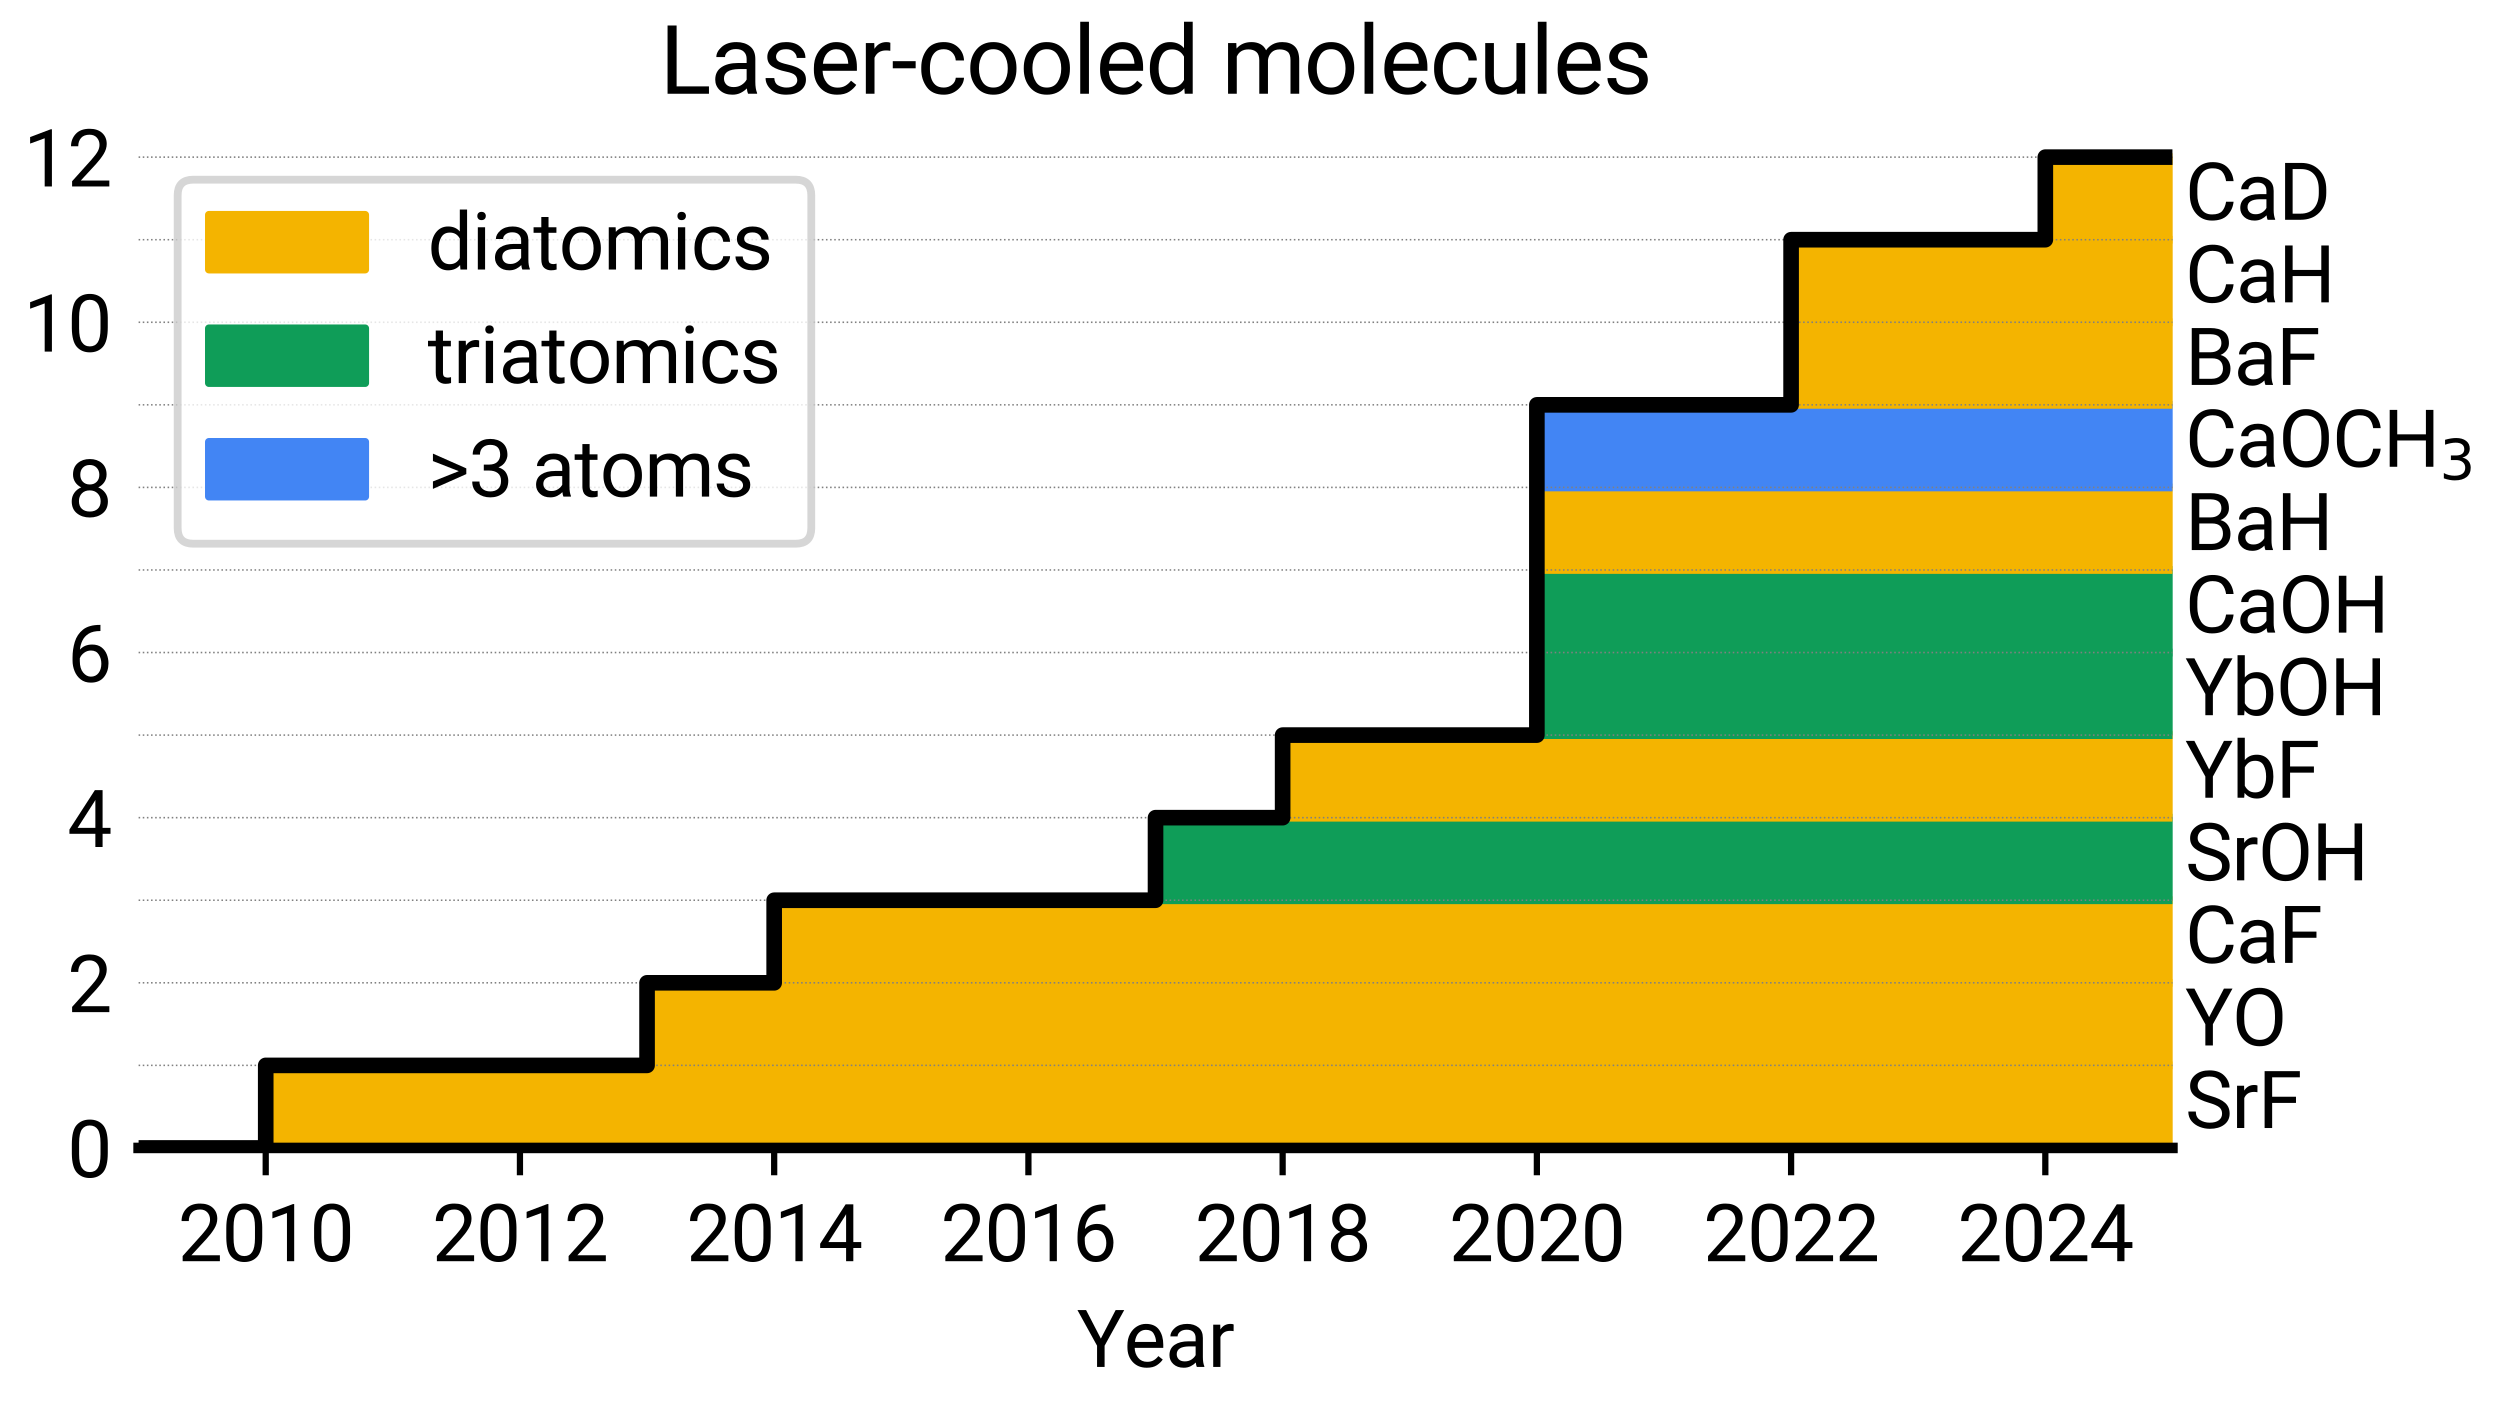 <?xml version="1.0" encoding="utf-8" standalone="no"?>
<!DOCTYPE svg PUBLIC "-//W3C//DTD SVG 1.1//EN"
  "http://www.w3.org/Graphics/SVG/1.1/DTD/svg11.dtd">
<svg xmlns:xlink="http://www.w3.org/1999/xlink" width="320pt" height="180pt" viewBox="0 0 320 180" xmlns="http://www.w3.org/2000/svg" version="1.1">
 <defs>
  <style type="text/css">*{stroke-linejoin: round; stroke-linecap: butt}</style>
 </defs>
 <g id="figure_1">
  <g id="patch_1">
   <path d="M 0 180 
L 320 180 
L 320 0 
L 0 0 
z
" style="fill: #ffffff"/>
  </g>
  <g id="axes_1">
   <g id="patch_2">
    <path d="M 17.741 146.937 
L 278.072 146.937 
L 278.072 18 
L 17.741 18 
z
" style="fill: #ffffff"/>
   </g>
   <g id="FillBetweenPolyCollection_1">
    <defs>
     <path id="m6f80d2ab1b" d="M 34.012 -43.631 
L 34.012 -33.063 
L 278.072 -33.063 
L 278.072 -43.631 
L 278.072 -43.631 
L 34.012 -43.631 
z
" style="stroke: #f4b400"/>
    </defs>
    <g clip-path="url(#p630b738832)">
     <use xlink:href="#m6f80d2ab1b" x="0" y="180" style="fill: #f4b400; stroke: #f4b400"/>
    </g>
   </g>
   <g id="FillBetweenPolyCollection_2">
    <defs>
     <path id="m145bb38777" d="M 82.824 -54.2 
L 82.824 -43.631 
L 278.072 -43.631 
L 278.072 -54.2 
L 278.072 -54.2 
L 82.824 -54.2 
z
" style="stroke: #f4b400"/>
    </defs>
    <g clip-path="url(#p630b738832)">
     <use xlink:href="#m145bb38777" x="0" y="180" style="fill: #f4b400; stroke: #f4b400"/>
    </g>
   </g>
   <g id="FillBetweenPolyCollection_3">
    <defs>
     <path id="m5e1179b613" d="M 99.094 -64.769 
L 99.094 -54.2 
L 278.072 -54.2 
L 278.072 -64.769 
L 278.072 -64.769 
L 99.094 -64.769 
z
" style="stroke: #f4b400"/>
    </defs>
    <g clip-path="url(#p630b738832)">
     <use xlink:href="#m5e1179b613" x="0" y="180" style="fill: #f4b400; stroke: #f4b400"/>
    </g>
   </g>
   <g id="FillBetweenPolyCollection_4">
    <defs>
     <path id="m77d2843460" d="M 147.907 -75.337 
L 147.907 -64.769 
L 278.072 -64.769 
L 278.072 -75.337 
L 278.072 -75.337 
L 147.907 -75.337 
z
" style="stroke: #0f9d58"/>
    </defs>
    <g clip-path="url(#p630b738832)">
     <use xlink:href="#m77d2843460" x="0" y="180" style="fill: #0f9d58; stroke: #0f9d58"/>
    </g>
   </g>
   <g id="FillBetweenPolyCollection_5">
    <defs>
     <path id="m1956e08c6f" d="M 164.177 -85.906 
L 164.177 -75.337 
L 278.072 -75.337 
L 278.072 -85.906 
L 278.072 -85.906 
L 164.177 -85.906 
z
" style="stroke: #f4b400"/>
    </defs>
    <g clip-path="url(#p630b738832)">
     <use xlink:href="#m1956e08c6f" x="0" y="180" style="fill: #f4b400; stroke: #f4b400"/>
    </g>
   </g>
   <g id="FillBetweenPolyCollection_6">
    <defs>
     <path id="m50080fb67a" d="M 196.719 -96.474 
L 196.719 -85.906 
L 278.072 -85.906 
L 278.072 -96.474 
L 278.072 -96.474 
L 196.719 -96.474 
z
" style="stroke: #0f9d58"/>
    </defs>
    <g clip-path="url(#p630b738832)">
     <use xlink:href="#m50080fb67a" x="0" y="180" style="fill: #0f9d58; stroke: #0f9d58"/>
    </g>
   </g>
   <g id="FillBetweenPolyCollection_7">
    <defs>
     <path id="m0790ef0aa2" d="M 196.719 -107.043 
L 196.719 -96.474 
L 278.072 -96.474 
L 278.072 -107.043 
L 278.072 -107.043 
L 196.719 -107.043 
z
" style="stroke: #0f9d58"/>
    </defs>
    <g clip-path="url(#p630b738832)">
     <use xlink:href="#m0790ef0aa2" x="0" y="180" style="fill: #0f9d58; stroke: #0f9d58"/>
    </g>
   </g>
   <g id="FillBetweenPolyCollection_8">
    <defs>
     <path id="m614425000f" d="M 196.719 -117.612 
L 196.719 -107.043 
L 278.072 -107.043 
L 278.072 -117.612 
L 278.072 -117.612 
L 196.719 -117.612 
z
" style="stroke: #f4b400"/>
    </defs>
    <g clip-path="url(#p630b738832)">
     <use xlink:href="#m614425000f" x="0" y="180" style="fill: #f4b400; stroke: #f4b400"/>
    </g>
   </g>
   <g id="FillBetweenPolyCollection_9">
    <defs>
     <path id="medaf6d0d95" d="M 196.719 -128.18 
L 196.719 -117.612 
L 278.072 -117.612 
L 278.072 -128.18 
L 278.072 -128.18 
L 196.719 -128.18 
z
" style="stroke: #4285f4"/>
    </defs>
    <g clip-path="url(#p630b738832)">
     <use xlink:href="#medaf6d0d95" x="0" y="180" style="fill: #4285f4; stroke: #4285f4"/>
    </g>
   </g>
   <g id="FillBetweenPolyCollection_10">
    <defs>
     <path id="ma4977a7950" d="M 229.26 -138.749 
L 229.26 -128.18 
L 278.072 -128.18 
L 278.072 -138.749 
L 278.072 -138.749 
L 229.26 -138.749 
z
" style="stroke: #f4b400"/>
    </defs>
    <g clip-path="url(#p630b738832)">
     <use xlink:href="#ma4977a7950" x="0" y="180" style="fill: #f4b400; stroke: #f4b400"/>
    </g>
   </g>
   <g id="FillBetweenPolyCollection_11">
    <defs>
     <path id="m8f59ddbe8b" d="M 229.26 -149.317 
L 229.26 -138.749 
L 278.072 -138.749 
L 278.072 -149.317 
L 278.072 -149.317 
L 229.26 -149.317 
z
" style="stroke: #f4b400"/>
    </defs>
    <g clip-path="url(#p630b738832)">
     <use xlink:href="#m8f59ddbe8b" x="0" y="180" style="fill: #f4b400; stroke: #f4b400"/>
    </g>
   </g>
   <g id="FillBetweenPolyCollection_12">
    <defs>
     <path id="mc16dfe24c3" d="M 261.801 -159.886 
L 261.801 -149.317 
L 278.072 -149.317 
L 278.072 -159.886 
L 278.072 -159.886 
L 261.801 -159.886 
z
" style="stroke: #f4b400"/>
    </defs>
    <g clip-path="url(#p630b738832)">
     <use xlink:href="#mc16dfe24c3" x="0" y="180" style="fill: #f4b400; stroke: #f4b400"/>
    </g>
   </g>
   <g id="matplotlib.axis_1">
    <g id="xtick_1">
     <g id="line2d_1">
      <defs>
       <path id="m98afe70f01" d="M 0 0 
L 0 3.5 
" style="stroke: #000000; stroke-width: 0.8"/>
      </defs>
      <g>
       <use xlink:href="#m98afe70f01" x="34.012" y="146.937" style="stroke: #000000; stroke-width: 0.8"/>
      </g>
     </g>
     <g id="text_1">
      <!-- 2010 -->
      <g transform="translate(22.771 161.437) scale(0.1 -0.1)">
       <defs>
        <path id="Roboto-Regular-32" d="M 3359 475 
L 3359 0 
L 381 0 
L 381 416 
L 1925 2134 
Q 2306 2566 2439 2819 
Q 2572 3072 2572 3328 
Q 2572 3663 2364 3900 
Q 2156 4138 1778 4138 
Q 1322 4138 1097 3878 
Q 872 3619 872 3213 
L 294 3213 
Q 294 3788 672 4200 
Q 1050 4613 1778 4613 
Q 2422 4613 2786 4278 
Q 3150 3944 3150 3397 
Q 3150 2997 2903 2592 
Q 2656 2188 2297 1797 
L 1078 475 
L 3359 475 
z
" transform="scale(0.016)"/>
        <path id="Roboto-Regular-30" d="M 3234 1944 
Q 3234 825 2848 381 
Q 2463 -63 1800 -63 
Q 1156 -63 764 368 
Q 372 800 359 1872 
L 359 2638 
Q 359 3753 750 4183 
Q 1141 4613 1794 4613 
Q 2447 4613 2834 4195 
Q 3222 3778 3234 2709 
L 3234 1944 
z
M 2653 2734 
Q 2653 3503 2434 3822 
Q 2216 4141 1794 4141 
Q 1388 4141 1167 3831 
Q 947 3522 941 2778 
L 941 1850 
Q 941 1088 1164 750 
Q 1388 413 1800 413 
Q 2222 413 2436 745 
Q 2650 1078 2653 1825 
L 2653 2734 
z
" transform="scale(0.016)"/>
        <path id="Roboto-Regular-31" d="M 2278 4575 
L 2278 0 
L 1700 0 
L 1700 3853 
L 534 3428 
L 534 3950 
L 2188 4575 
L 2278 4575 
z
" transform="scale(0.016)"/>
       </defs>
       <use xlink:href="#Roboto-Regular-32"/>
       <use xlink:href="#Roboto-Regular-30" transform="translate(56.201 0)"/>
       <use xlink:href="#Roboto-Regular-31" transform="translate(112.402 0)"/>
       <use xlink:href="#Roboto-Regular-30" transform="translate(168.604 0)"/>
      </g>
     </g>
    </g>
    <g id="xtick_2">
     <g id="line2d_2">
      <g>
       <use xlink:href="#m98afe70f01" x="66.553" y="146.937" style="stroke: #000000; stroke-width: 0.8"/>
      </g>
     </g>
     <g id="text_2">
      <!-- 2012 -->
      <g transform="translate(55.312 161.437) scale(0.1 -0.1)">
       <use xlink:href="#Roboto-Regular-32"/>
       <use xlink:href="#Roboto-Regular-30" transform="translate(56.201 0)"/>
       <use xlink:href="#Roboto-Regular-31" transform="translate(112.402 0)"/>
       <use xlink:href="#Roboto-Regular-32" transform="translate(168.604 0)"/>
      </g>
     </g>
    </g>
    <g id="xtick_3">
     <g id="line2d_3">
      <g>
       <use xlink:href="#m98afe70f01" x="99.094" y="146.937" style="stroke: #000000; stroke-width: 0.8"/>
      </g>
     </g>
     <g id="text_3">
      <!-- 2014 -->
      <g transform="translate(87.854 161.437) scale(0.1 -0.1)">
       <defs>
        <path id="Roboto-Regular-34" d="M 166 1397 
L 2203 4550 
L 2819 4550 
L 2819 1531 
L 3453 1531 
L 3453 1056 
L 2819 1056 
L 2819 0 
L 2241 0 
L 2241 1056 
L 166 1056 
L 166 1397 
z
M 822 1531 
L 2241 1531 
L 2241 3766 
L 2169 3638 
L 822 1531 
z
" transform="scale(0.016)"/>
       </defs>
       <use xlink:href="#Roboto-Regular-32"/>
       <use xlink:href="#Roboto-Regular-30" transform="translate(56.201 0)"/>
       <use xlink:href="#Roboto-Regular-31" transform="translate(112.402 0)"/>
       <use xlink:href="#Roboto-Regular-34" transform="translate(168.604 0)"/>
      </g>
     </g>
    </g>
    <g id="xtick_4">
     <g id="line2d_4">
      <g>
       <use xlink:href="#m98afe70f01" x="131.636" y="146.937" style="stroke: #000000; stroke-width: 0.8"/>
      </g>
     </g>
     <g id="text_4">
      <!-- 2016 -->
      <g transform="translate(120.395 161.437) scale(0.1 -0.1)">
       <defs>
        <path id="Roboto-Regular-36" d="M 3291 1484 
Q 3291 838 2930 387 
Q 2569 -63 1878 -63 
Q 1388 -63 1063 198 
Q 738 459 577 861 
Q 416 1263 416 1684 
L 416 1956 
Q 416 2597 595 3194 
Q 775 3791 1247 4173 
Q 1719 4556 2597 4556 
L 2647 4556 
L 2647 4066 
Q 2041 4066 1705 3853 
Q 1369 3641 1205 3302 
Q 1041 2963 1006 2575 
Q 1369 2984 1984 2984 
Q 2438 2984 2727 2765 
Q 3016 2547 3153 2201 
Q 3291 1856 3291 1484 
z
M 997 1666 
Q 997 1059 1267 737 
Q 1538 416 1878 416 
Q 2278 416 2498 708 
Q 2719 1000 2719 1456 
Q 2719 1863 2516 2184 
Q 2313 2506 1891 2506 
Q 1588 2506 1341 2325 
Q 1094 2144 997 1884 
L 997 1666 
z
" transform="scale(0.016)"/>
       </defs>
       <use xlink:href="#Roboto-Regular-32"/>
       <use xlink:href="#Roboto-Regular-30" transform="translate(56.201 0)"/>
       <use xlink:href="#Roboto-Regular-31" transform="translate(112.402 0)"/>
       <use xlink:href="#Roboto-Regular-36" transform="translate(168.604 0)"/>
      </g>
     </g>
    </g>
    <g id="xtick_5">
     <g id="line2d_5">
      <g>
       <use xlink:href="#m98afe70f01" x="164.177" y="146.937" style="stroke: #000000; stroke-width: 0.8"/>
      </g>
     </g>
     <g id="text_5">
      <!-- 2018 -->
      <g transform="translate(152.937 161.437) scale(0.1 -0.1)">
       <defs>
        <path id="Roboto-Regular-38" d="M 3244 1231 
Q 3244 606 2826 271 
Q 2409 -63 1796 -63 
Q 1184 -63 767 271 
Q 350 606 350 1231 
Q 350 1613 554 1905 
Q 759 2197 1109 2347 
Q 806 2494 629 2762 
Q 453 3031 453 3366 
Q 453 3963 833 4288 
Q 1213 4613 1794 4613 
Q 2378 4613 2758 4288 
Q 3138 3963 3138 3366 
Q 3138 3028 2956 2761 
Q 2775 2494 2472 2347 
Q 2825 2197 3034 1903 
Q 3244 1609 3244 1231 
z
M 2559 3356 
Q 2559 3697 2346 3917 
Q 2134 4138 1793 4138 
Q 1453 4138 1243 3927 
Q 1034 3716 1034 3356 
Q 1034 3003 1243 2790 
Q 1453 2578 1797 2578 
Q 2138 2578 2348 2790 
Q 2559 3003 2559 3356 
z
M 2663 1244 
Q 2663 1625 2420 1865 
Q 2178 2106 1791 2106 
Q 1394 2106 1161 1865 
Q 928 1625 928 1244 
Q 928 850 1161 631 
Q 1394 413 1797 413 
Q 2200 413 2431 631 
Q 2663 850 2663 1244 
z
" transform="scale(0.016)"/>
       </defs>
       <use xlink:href="#Roboto-Regular-32"/>
       <use xlink:href="#Roboto-Regular-30" transform="translate(56.201 0)"/>
       <use xlink:href="#Roboto-Regular-31" transform="translate(112.402 0)"/>
       <use xlink:href="#Roboto-Regular-38" transform="translate(168.604 0)"/>
      </g>
     </g>
    </g>
    <g id="xtick_6">
     <g id="line2d_6">
      <g>
       <use xlink:href="#m98afe70f01" x="196.719" y="146.937" style="stroke: #000000; stroke-width: 0.8"/>
      </g>
     </g>
     <g id="text_6">
      <!-- 2020 -->
      <g transform="translate(185.478 161.437) scale(0.1 -0.1)">
       <use xlink:href="#Roboto-Regular-32"/>
       <use xlink:href="#Roboto-Regular-30" transform="translate(56.201 0)"/>
       <use xlink:href="#Roboto-Regular-32" transform="translate(112.402 0)"/>
       <use xlink:href="#Roboto-Regular-30" transform="translate(168.604 0)"/>
      </g>
     </g>
    </g>
    <g id="xtick_7">
     <g id="line2d_7">
      <g>
       <use xlink:href="#m98afe70f01" x="229.26" y="146.937" style="stroke: #000000; stroke-width: 0.8"/>
      </g>
     </g>
     <g id="text_7">
      <!-- 2022 -->
      <g transform="translate(218.019 161.437) scale(0.1 -0.1)">
       <use xlink:href="#Roboto-Regular-32"/>
       <use xlink:href="#Roboto-Regular-30" transform="translate(56.201 0)"/>
       <use xlink:href="#Roboto-Regular-32" transform="translate(112.402 0)"/>
       <use xlink:href="#Roboto-Regular-32" transform="translate(168.604 0)"/>
      </g>
     </g>
    </g>
    <g id="xtick_8">
     <g id="line2d_8">
      <g>
       <use xlink:href="#m98afe70f01" x="261.801" y="146.937" style="stroke: #000000; stroke-width: 0.8"/>
      </g>
     </g>
     <g id="text_8">
      <!-- 2024 -->
      <g transform="translate(250.561 161.437) scale(0.1 -0.1)">
       <use xlink:href="#Roboto-Regular-32"/>
       <use xlink:href="#Roboto-Regular-30" transform="translate(56.201 0)"/>
       <use xlink:href="#Roboto-Regular-32" transform="translate(112.402 0)"/>
       <use xlink:href="#Roboto-Regular-34" transform="translate(168.604 0)"/>
      </g>
     </g>
    </g>
    <g id="text_9">
     <!-- Year -->
     <g transform="translate(137.838 174.969) scale(0.1 -0.1)">
      <defs>
       <path id="Roboto-Regular-59" d="M 738 4550 
L 1919 2266 
L 3103 4550 
L 3788 4550 
L 2219 1700 
L 2219 0 
L 1616 0 
L 1616 1700 
L 47 4550 
L 738 4550 
z
" transform="scale(0.016)"/>
       <path id="Roboto-Regular-65" d="M 3116 591 
Q 2950 341 2647 139 
Q 2344 -63 1844 -63 
Q 1138 -63 714 396 
Q 291 856 291 1572 
L 291 1703 
Q 291 2256 502 2645 
Q 713 3034 1050 3239 
Q 1388 3444 1769 3444 
Q 2494 3444 2826 2970 
Q 3159 2497 3159 1788 
L 3159 1528 
L 872 1528 
Q 884 1063 1148 736 
Q 1413 409 1875 409 
Q 2181 409 2393 534 
Q 2606 659 2766 869 
L 3116 591 
z
M 1769 2969 
Q 1425 2969 1187 2719 
Q 950 2469 891 2000 
L 2581 2000 
L 2581 2044 
Q 2559 2381 2386 2675 
Q 2213 2969 1769 2969 
z
" transform="scale(0.016)"/>
       <path id="Roboto-Regular-61" d="M 2528 0 
Q 2472 122 2447 356 
Q 2284 184 2040 60 
Q 1797 -63 1484 -63 
Q 966 -63 653 228 
Q 341 519 341 941 
Q 341 1484 753 1767 
Q 1166 2050 1863 2050 
L 2434 2050 
L 2434 2319 
Q 2434 2619 2254 2798 
Q 2075 2978 1722 2978 
Q 1394 2978 1192 2817 
Q 991 2656 991 2444 
L 413 2444 
Q 413 2806 778 3125 
Q 1144 3444 1756 3444 
Q 2306 3444 2659 3162 
Q 3013 2881 3013 2313 
L 3013 794 
Q 3013 325 3131 50 
L 3131 0 
L 2528 0 
z
M 1569 444 
Q 1881 444 2111 600 
Q 2341 756 2434 947 
L 2434 1644 
L 1897 1644 
Q 922 1625 922 1019 
Q 922 778 1084 611 
Q 1247 444 1569 444 
z
" transform="scale(0.016)"/>
       <path id="Roboto-Regular-72" d="M 1791 2888 
Q 1225 2888 1019 2400 
L 1019 0 
L 441 0 
L 441 3381 
L 1003 3381 
L 1016 2994 
Q 1294 3444 1819 3444 
Q 1981 3444 2075 3400 
L 2072 2863 
Q 1944 2888 1791 2888 
z
" transform="scale(0.016)"/>
      </defs>
      <use xlink:href="#Roboto-Regular-59"/>
      <use xlink:href="#Roboto-Regular-65" transform="translate(60.059 0)"/>
      <use xlink:href="#Roboto-Regular-61" transform="translate(113.086 0)"/>
      <use xlink:href="#Roboto-Regular-72" transform="translate(167.48 0)"/>
     </g>
    </g>
   </g>
   <g id="matplotlib.axis_2">
    <g id="ytick_1">
     <g id="line2d_9">
      <path d="M 17.741 146.937 
L 278.072 146.937 
" clip-path="url(#p630b738832)" style="fill: none; stroke-dasharray: 0.2,0.33; stroke-dashoffset: 0; stroke: #808080; stroke-width: 0.2"/>
     </g>
     <g id="text_10">
      <!-- 0 -->
      <g transform="translate(8.621 150.687) scale(0.1 -0.1)">
       <use xlink:href="#Roboto-Regular-30"/>
      </g>
     </g>
    </g>
    <g id="ytick_2">
     <g id="line2d_10">
      <path d="M 17.741 125.8 
L 278.072 125.8 
" clip-path="url(#p630b738832)" style="fill: none; stroke-dasharray: 0.2,0.33; stroke-dashoffset: 0; stroke: #808080; stroke-width: 0.2"/>
     </g>
     <g id="text_11">
      <!-- 2 -->
      <g transform="translate(8.621 129.55) scale(0.1 -0.1)">
       <use xlink:href="#Roboto-Regular-32"/>
      </g>
     </g>
    </g>
    <g id="ytick_3">
     <g id="line2d_11">
      <path d="M 17.741 104.663 
L 278.072 104.663 
" clip-path="url(#p630b738832)" style="fill: none; stroke-dasharray: 0.2,0.33; stroke-dashoffset: 0; stroke: #808080; stroke-width: 0.2"/>
     </g>
     <g id="text_12">
      <!-- 4 -->
      <g transform="translate(8.621 108.413) scale(0.1 -0.1)">
       <use xlink:href="#Roboto-Regular-34"/>
      </g>
     </g>
    </g>
    <g id="ytick_4">
     <g id="line2d_12">
      <path d="M 17.741 83.526 
L 278.072 83.526 
" clip-path="url(#p630b738832)" style="fill: none; stroke-dasharray: 0.2,0.33; stroke-dashoffset: 0; stroke: #808080; stroke-width: 0.2"/>
     </g>
     <g id="text_13">
      <!-- 6 -->
      <g transform="translate(8.621 87.276) scale(0.1 -0.1)">
       <use xlink:href="#Roboto-Regular-36"/>
      </g>
     </g>
    </g>
    <g id="ytick_5">
     <g id="line2d_13">
      <path d="M 17.741 62.388 
L 278.072 62.388 
" clip-path="url(#p630b738832)" style="fill: none; stroke-dasharray: 0.2,0.33; stroke-dashoffset: 0; stroke: #808080; stroke-width: 0.2"/>
     </g>
     <g id="text_14">
      <!-- 8 -->
      <g transform="translate(8.621 66.138) scale(0.1 -0.1)">
       <use xlink:href="#Roboto-Regular-38"/>
      </g>
     </g>
    </g>
    <g id="ytick_6">
     <g id="line2d_14">
      <path d="M 17.741 41.251 
L 278.072 41.251 
" clip-path="url(#p630b738832)" style="fill: none; stroke-dasharray: 0.2,0.33; stroke-dashoffset: 0; stroke: #808080; stroke-width: 0.2"/>
     </g>
     <g id="text_15">
      <!-- 10 -->
      <g transform="translate(3 45.001) scale(0.1 -0.1)">
       <use xlink:href="#Roboto-Regular-31"/>
       <use xlink:href="#Roboto-Regular-30" transform="translate(56.201 0)"/>
      </g>
     </g>
    </g>
    <g id="ytick_7">
     <g id="line2d_15">
      <path d="M 17.741 20.114 
L 278.072 20.114 
" clip-path="url(#p630b738832)" style="fill: none; stroke-dasharray: 0.2,0.33; stroke-dashoffset: 0; stroke: #808080; stroke-width: 0.2"/>
     </g>
     <g id="text_16">
      <!-- 12 -->
      <g transform="translate(3 23.864) scale(0.1 -0.1)">
       <use xlink:href="#Roboto-Regular-31"/>
       <use xlink:href="#Roboto-Regular-32" transform="translate(56.201 0)"/>
      </g>
     </g>
    </g>
    <g id="ytick_8">
     <g id="line2d_16">
      <path d="M 17.741 136.369 
L 278.072 136.369 
" clip-path="url(#p630b738832)" style="fill: none; stroke-dasharray: 0.2,0.33; stroke-dashoffset: 0; stroke: #808080; stroke-width: 0.2"/>
     </g>
    </g>
    <g id="ytick_9">
     <g id="line2d_17">
      <path d="M 17.741 115.231 
L 278.072 115.231 
" clip-path="url(#p630b738832)" style="fill: none; stroke-dasharray: 0.2,0.33; stroke-dashoffset: 0; stroke: #808080; stroke-width: 0.2"/>
     </g>
    </g>
    <g id="ytick_10">
     <g id="line2d_18">
      <path d="M 17.741 94.094 
L 278.072 94.094 
" clip-path="url(#p630b738832)" style="fill: none; stroke-dasharray: 0.2,0.33; stroke-dashoffset: 0; stroke: #808080; stroke-width: 0.2"/>
     </g>
    </g>
    <g id="ytick_11">
     <g id="line2d_19">
      <path d="M 17.741 72.957 
L 278.072 72.957 
" clip-path="url(#p630b738832)" style="fill: none; stroke-dasharray: 0.2,0.33; stroke-dashoffset: 0; stroke: #808080; stroke-width: 0.2"/>
     </g>
    </g>
    <g id="ytick_12">
     <g id="line2d_20">
      <path d="M 17.741 51.82 
L 278.072 51.82 
" clip-path="url(#p630b738832)" style="fill: none; stroke-dasharray: 0.2,0.33; stroke-dashoffset: 0; stroke: #808080; stroke-width: 0.2"/>
     </g>
    </g>
    <g id="ytick_13">
     <g id="line2d_21">
      <path d="M 17.741 30.683 
L 278.072 30.683 
" clip-path="url(#p630b738832)" style="fill: none; stroke-dasharray: 0.2,0.33; stroke-dashoffset: 0; stroke: #808080; stroke-width: 0.2"/>
     </g>
    </g>
   </g>
   <g id="line2d_22">
    <path d="M 17.741 146.937 
L 34.012 146.937 
L 34.012 136.369 
L 50.282 136.369 
L 50.282 136.369 
L 66.553 136.369 
L 66.553 136.369 
L 82.824 136.369 
L 82.824 125.8 
L 99.094 125.8 
L 99.094 115.231 
L 115.365 115.231 
L 115.365 115.231 
L 131.636 115.231 
L 131.636 115.231 
L 147.907 115.231 
L 147.907 104.663 
L 164.177 104.663 
L 164.177 94.094 
L 180.448 94.094 
L 180.448 94.094 
L 196.719 94.094 
L 196.719 51.82 
L 212.989 51.82 
L 212.989 51.82 
L 229.26 51.82 
L 229.26 30.683 
L 245.531 30.683 
L 245.531 30.683 
L 261.801 30.683 
L 261.801 20.114 
L 278.072 20.114 
L 278.072 20.114 
" clip-path="url(#p630b738832)" style="fill: none; stroke: #000000; stroke-width: 2; stroke-linecap: square"/>
   </g>
   <g id="patch_3">
    <path d="M 17.741 146.937 
L 278.072 146.937 
" style="fill: none; stroke: #000000; stroke-width: 1.35; stroke-linejoin: miter; stroke-linecap: square"/>
   </g>
   <g id="text_17">
    <!-- SrF -->
    <g transform="translate(279.699 144.387) scale(0.1 -0.1)">
     <defs>
      <path id="Roboto-Regular-53" d="M 2953 1150 
Q 2953 1463 2742 1650 
Q 2531 1838 1856 2036 
Q 1181 2234 789 2542 
Q 397 2850 397 3375 
Q 397 3906 820 4259 
Q 1244 4613 1944 4613 
Q 2713 4613 3130 4191 
Q 3547 3769 3547 3238 
L 2947 3238 
Q 2947 3619 2700 3869 
Q 2453 4119 1944 4119 
Q 1463 4119 1231 3908 
Q 1000 3697 1000 3381 
Q 1000 3097 1245 2908 
Q 1491 2719 2044 2563 
Q 2834 2341 3196 2014 
Q 3559 1688 3559 1156 
Q 3559 600 3125 268 
Q 2691 -63 1972 -63 
Q 1553 -63 1158 93 
Q 763 250 508 558 
Q 253 866 253 1319 
L 853 1319 
Q 853 853 1193 640 
Q 1534 428 1972 428 
Q 2444 428 2698 623 
Q 2953 819 2953 1150 
z
" transform="scale(0.016)"/>
      <path id="Roboto-Regular-46" d="M 528 0 
L 528 4550 
L 3347 4550 
L 3347 4056 
L 1131 4056 
L 1131 2503 
L 3038 2503 
L 3038 2009 
L 1131 2009 
L 1131 0 
L 528 0 
z
" transform="scale(0.016)"/>
     </defs>
     <use xlink:href="#Roboto-Regular-53"/>
     <use xlink:href="#Roboto-Regular-72" transform="translate(59.375 0)"/>
     <use xlink:href="#Roboto-Regular-46" transform="translate(93.262 0)"/>
    </g>
   </g>
   <g id="text_18">
    <!-- YO -->
    <g transform="translate(279.699 133.819) scale(0.1 -0.1)">
     <defs>
      <path id="Roboto-Regular-4f" d="M 4031 2131 
Q 4031 1106 3534 521 
Q 3038 -63 2206 -63 
Q 1397 -63 884 521 
Q 372 1106 372 2131 
L 372 2419 
Q 372 3441 881 4027 
Q 1391 4613 2200 4613 
Q 3025 4613 3523 4036 
Q 4022 3459 4031 2456 
L 4031 2131 
z
M 3434 2425 
Q 3434 3238 3109 3669 
Q 2784 4100 2200 4100 
Q 1641 4100 1305 3669 
Q 969 3238 969 2425 
L 969 2131 
Q 969 1313 1308 880 
Q 1647 447 2206 447 
Q 2794 447 3114 880 
Q 3434 1313 3434 2131 
L 3434 2425 
z
" transform="scale(0.016)"/>
     </defs>
     <use xlink:href="#Roboto-Regular-59"/>
     <use xlink:href="#Roboto-Regular-4f" transform="translate(60.059 0)"/>
    </g>
   </g>
   <g id="text_19">
    <!-- CaF -->
    <g transform="translate(279.699 123.25) scale(0.1 -0.1)">
     <defs>
      <path id="Roboto-Regular-43" d="M 3275 1447 
L 3875 1447 
Q 3806 800 3387 368 
Q 2969 -63 2150 -63 
Q 1356 -63 870 504 
Q 384 1072 375 2013 
L 375 2500 
Q 375 3456 867 4034 
Q 1359 4613 2203 4613 
Q 2975 4613 3390 4188 
Q 3806 3763 3875 3091 
L 3275 3091 
Q 3206 3566 2968 3842 
Q 2731 4119 2203 4119 
Q 1600 4119 1287 3675 
Q 975 3231 975 2506 
L 975 2047 
Q 975 1375 1259 901 
Q 1544 428 2150 428 
Q 2725 428 2961 697 
Q 3197 966 3275 1447 
z
" transform="scale(0.016)"/>
     </defs>
     <use xlink:href="#Roboto-Regular-43"/>
     <use xlink:href="#Roboto-Regular-61" transform="translate(65.088 0)"/>
     <use xlink:href="#Roboto-Regular-46" transform="translate(119.482 0)"/>
    </g>
   </g>
   <g id="text_20">
    <!-- SrOH -->
    <g transform="translate(279.699 112.682) scale(0.1 -0.1)">
     <defs>
      <path id="Roboto-Regular-48" d="M 3425 0 
L 3425 2103 
L 1131 2103 
L 1131 0 
L 528 0 
L 528 4550 
L 1131 4550 
L 1131 2594 
L 3425 2594 
L 3425 4550 
L 4025 4550 
L 4025 0 
L 3425 0 
z
" transform="scale(0.016)"/>
     </defs>
     <use xlink:href="#Roboto-Regular-53"/>
     <use xlink:href="#Roboto-Regular-72" transform="translate(59.375 0)"/>
     <use xlink:href="#Roboto-Regular-4f" transform="translate(93.262 0)"/>
     <use xlink:href="#Roboto-Regular-48" transform="translate(162.061 0)"/>
    </g>
   </g>
   <g id="text_21">
    <!-- YbF -->
    <g transform="translate(279.699 102.113) scale(0.1 -0.1)">
     <defs>
      <path id="Roboto-Regular-62" d="M 3303 1653 
Q 3303 913 2959 425 
Q 2616 -63 1988 -63 
Q 1347 -63 1000 391 
L 969 0 
L 438 0 
L 438 4800 
L 1019 4800 
L 1019 3016 
Q 1363 3444 1981 3444 
Q 2619 3444 2961 2969 
Q 3303 2494 3303 1719 
L 3303 1653 
z
M 1838 2956 
Q 1522 2956 1325 2804 
Q 1128 2653 1019 2431 
L 1019 959 
Q 1131 734 1331 581 
Q 1531 428 1844 428 
Q 2313 428 2517 789 
Q 2722 1150 2722 1653 
L 2722 1719 
Q 2722 2222 2526 2589 
Q 2331 2956 1838 2956 
z
" transform="scale(0.016)"/>
     </defs>
     <use xlink:href="#Roboto-Regular-59"/>
     <use xlink:href="#Roboto-Regular-62" transform="translate(60.059 0)"/>
     <use xlink:href="#Roboto-Regular-46" transform="translate(116.211 0)"/>
    </g>
   </g>
   <g id="text_22">
    <!-- YbOH -->
    <g transform="translate(279.699 91.544) scale(0.1 -0.1)">
     <use xlink:href="#Roboto-Regular-59"/>
     <use xlink:href="#Roboto-Regular-62" transform="translate(60.059 0)"/>
     <use xlink:href="#Roboto-Regular-4f" transform="translate(116.211 0)"/>
     <use xlink:href="#Roboto-Regular-48" transform="translate(185.01 0)"/>
    </g>
   </g>
   <g id="text_23">
    <!-- CaOH -->
    <g transform="translate(279.699 80.976) scale(0.1 -0.1)">
     <use xlink:href="#Roboto-Regular-43"/>
     <use xlink:href="#Roboto-Regular-61" transform="translate(65.088 0)"/>
     <use xlink:href="#Roboto-Regular-4f" transform="translate(119.482 0)"/>
     <use xlink:href="#Roboto-Regular-48" transform="translate(188.281 0)"/>
    </g>
   </g>
   <g id="text_24">
    <!-- BaH -->
    <g transform="translate(279.699 70.407) scale(0.1 -0.1)">
     <defs>
      <path id="Roboto-Regular-42" d="M 3625 1313 
Q 3625 675 3214 337 
Q 2803 0 2122 0 
L 528 0 
L 528 4550 
L 2019 4550 
Q 2719 4550 3111 4261 
Q 3503 3972 3503 3338 
Q 3503 3022 3323 2776 
Q 3144 2531 2831 2397 
Q 3216 2291 3420 1994 
Q 3625 1697 3625 1313 
z
M 1131 4056 
L 1131 2613 
L 2038 2613 
Q 2425 2613 2662 2806 
Q 2900 3000 2900 3344 
Q 2900 4041 2056 4056 
L 1131 4056 
z
M 3025 1306 
Q 3025 1688 2817 1908 
Q 2609 2128 2150 2128 
L 1131 2128 
L 1131 491 
L 2122 491 
Q 2550 491 2787 711 
Q 3025 931 3025 1306 
z
" transform="scale(0.016)"/>
     </defs>
     <use xlink:href="#Roboto-Regular-42"/>
     <use xlink:href="#Roboto-Regular-61" transform="translate(62.305 0)"/>
     <use xlink:href="#Roboto-Regular-48" transform="translate(116.699 0)"/>
    </g>
   </g>
   <g id="text_25">
    <!-- CaOCH$_3$ -->
    <g transform="translate(279.699 59.838) scale(0.1 -0.1)">
     <defs>
      <path id="DejaVuSans-33" d="M 2597 2516 
Q 3050 2419 3304 2112 
Q 3559 1806 3559 1356 
Q 3559 666 3084 287 
Q 2609 -91 1734 -91 
Q 1441 -91 1130 -33 
Q 819 25 488 141 
L 488 750 
Q 750 597 1062 519 
Q 1375 441 1716 441 
Q 2309 441 2620 675 
Q 2931 909 2931 1356 
Q 2931 1769 2642 2001 
Q 2353 2234 1838 2234 
L 1294 2234 
L 1294 2753 
L 1863 2753 
Q 2328 2753 2575 2939 
Q 2822 3125 2822 3475 
Q 2822 3834 2567 4026 
Q 2313 4219 1838 4219 
Q 1578 4219 1281 4162 
Q 984 4106 628 3988 
L 628 4550 
Q 988 4650 1302 4700 
Q 1616 4750 1894 4750 
Q 2613 4750 3031 4423 
Q 3450 4097 3450 3541 
Q 3450 3153 3228 2886 
Q 3006 2619 2597 2516 
z
" transform="scale(0.016)"/>
     </defs>
     <use xlink:href="#Roboto-Regular-43" transform="translate(0 0.922)"/>
     <use xlink:href="#Roboto-Regular-61" transform="translate(65.088 0.922)"/>
     <use xlink:href="#Roboto-Regular-4f" transform="translate(119.482 0.922)"/>
     <use xlink:href="#Roboto-Regular-43" transform="translate(188.281 0.922)"/>
     <use xlink:href="#Roboto-Regular-48" transform="translate(253.369 0.922)"/>
     <use xlink:href="#DejaVuSans-33" transform="translate(325.664 -15.484) scale(0.7)"/>
    </g>
   </g>
   <g id="text_26">
    <!-- BaF -->
    <g transform="translate(279.699 49.27) scale(0.1 -0.1)">
     <use xlink:href="#Roboto-Regular-42"/>
     <use xlink:href="#Roboto-Regular-61" transform="translate(62.305 0)"/>
     <use xlink:href="#Roboto-Regular-46" transform="translate(116.699 0)"/>
    </g>
   </g>
   <g id="text_27">
    <!-- CaH -->
    <g transform="translate(279.699 38.701) scale(0.1 -0.1)">
     <use xlink:href="#Roboto-Regular-43"/>
     <use xlink:href="#Roboto-Regular-61" transform="translate(65.088 0)"/>
     <use xlink:href="#Roboto-Regular-48" transform="translate(119.482 0)"/>
    </g>
   </g>
   <g id="text_28">
    <!-- CaD -->
    <g transform="translate(279.699 28.133) scale(0.1 -0.1)">
     <defs>
      <path id="Roboto-Regular-44" d="M 528 0 
L 528 4550 
L 1816 4550 
Q 2713 4550 3267 3973 
Q 3822 3397 3822 2409 
L 3822 2138 
Q 3822 1150 3264 575 
Q 2706 0 1759 0 
L 528 0 
z
M 1131 4056 
L 1131 491 
L 1759 491 
Q 2488 491 2856 941 
Q 3225 1391 3225 2138 
L 3225 2416 
Q 3225 3200 2856 3628 
Q 2488 4056 1816 4056 
L 1131 4056 
z
" transform="scale(0.016)"/>
     </defs>
     <use xlink:href="#Roboto-Regular-43"/>
     <use xlink:href="#Roboto-Regular-61" transform="translate(65.088 0)"/>
     <use xlink:href="#Roboto-Regular-44" transform="translate(119.482 0)"/>
    </g>
   </g>
   <g id="text_29">
    <!-- Laser-cooled molecules -->
    <g transform="translate(84.434 12) scale(0.12 -0.12)">
     <defs>
      <path id="Roboto-Regular-4c" d="M 3288 491 
L 3288 0 
L 528 0 
L 528 4550 
L 1131 4550 
L 1131 491 
L 3288 491 
z
" transform="scale(0.016)"/>
      <path id="Roboto-Regular-73" d="M 2409 897 
Q 2409 1081 2273 1229 
Q 2138 1378 1647 1478 
Q 1081 1594 747 1814 
Q 413 2034 413 2456 
Q 413 2856 755 3150 
Q 1097 3444 1666 3444 
Q 2272 3444 2612 3134 
Q 2953 2825 2953 2388 
L 2375 2388 
Q 2375 2597 2190 2783 
Q 2006 2969 1666 2969 
Q 1306 2969 1150 2812 
Q 994 2656 994 2472 
Q 994 2288 1139 2173 
Q 1284 2059 1756 1953 
Q 2378 1813 2683 1584 
Q 2988 1356 2988 941 
Q 2988 494 2630 215 
Q 2272 -63 1681 -63 
Q 1009 -63 653 281 
Q 297 625 297 1044 
L 878 1044 
Q 897 684 1155 548 
Q 1413 413 1681 413 
Q 2034 413 2221 550 
Q 2409 688 2409 897 
z
" transform="scale(0.016)"/>
      <path id="Roboto-Regular-2d" d="M 1644 2172 
L 1644 1697 
L 119 1697 
L 119 2172 
L 1644 2172 
z
" transform="scale(0.016)"/>
      <path id="Roboto-Regular-63" d="M 1794 413 
Q 2103 413 2336 597 
Q 2569 781 2591 1069 
L 3141 1069 
Q 3119 616 2725 276 
Q 2331 -63 1794 -63 
Q 1031 -63 661 440 
Q 291 944 291 1625 
L 291 1756 
Q 291 2438 661 2941 
Q 1031 3444 1794 3444 
Q 2388 3444 2753 3092 
Q 3119 2741 3141 2219 
L 2591 2219 
Q 2569 2531 2355 2750 
Q 2141 2969 1794 2969 
Q 1438 2969 1236 2787 
Q 1034 2606 951 2328 
Q 869 2050 869 1756 
L 869 1625 
Q 869 1328 950 1050 
Q 1031 772 1232 592 
Q 1434 413 1794 413 
z
" transform="scale(0.016)"/>
      <path id="Roboto-Regular-6f" d="M 288 1725 
Q 288 2459 700 2951 
Q 1113 3444 1822 3444 
Q 2531 3444 2943 2961 
Q 3356 2478 3366 1756 
L 3366 1653 
Q 3366 919 2952 428 
Q 2538 -63 1828 -63 
Q 1116 -63 702 428 
Q 288 919 288 1653 
L 288 1725 
z
M 866 1653 
Q 866 1150 1105 781 
Q 1344 413 1828 413 
Q 2300 413 2540 777 
Q 2781 1141 2784 1644 
L 2784 1725 
Q 2784 2222 2543 2595 
Q 2303 2969 1822 2969 
Q 1344 2969 1105 2595 
Q 866 2222 866 1725 
L 866 1653 
z
" transform="scale(0.016)"/>
      <path id="Roboto-Regular-6c" d="M 1069 4800 
L 1069 0 
L 488 0 
L 488 4800 
L 1069 4800 
z
" transform="scale(0.016)"/>
      <path id="Roboto-Regular-64" d="M 2622 0 
L 2594 363 
Q 2247 -63 1628 -63 
Q 1034 -63 668 418 
Q 303 900 297 1628 
L 297 1719 
Q 297 2494 664 2969 
Q 1031 3444 1634 3444 
Q 2231 3444 2572 3044 
L 2572 4800 
L 3153 4800 
L 3153 0 
L 2622 0 
z
M 878 1653 
Q 878 1150 1090 789 
Q 1303 428 1772 428 
Q 2309 428 2572 919 
L 2572 2475 
Q 2313 2956 1778 2956 
Q 1306 2956 1092 2589 
Q 878 2222 878 1719 
L 878 1653 
z
" transform="scale(0.016)"/>
      <path id="Roboto-Regular-20" transform="scale(0.016)"/>
      <path id="Roboto-Regular-6d" d="M 1794 2956 
Q 1225 2956 1016 2478 
L 1016 0 
L 434 0 
L 434 3381 
L 984 3381 
L 1000 3013 
Q 1366 3444 2000 3444 
Q 2325 3444 2579 3314 
Q 2834 3184 2969 2900 
Q 3138 3144 3408 3294 
Q 3678 3444 4044 3444 
Q 4588 3444 4883 3153 
Q 5178 2863 5178 2222 
L 5178 0 
L 4597 0 
L 4597 2228 
Q 4597 2653 4401 2804 
Q 4206 2956 3875 2956 
Q 3525 2956 3325 2748 
Q 3125 2541 3094 2244 
L 3094 0 
L 2516 0 
L 2516 2225 
Q 2516 2622 2319 2789 
Q 2122 2956 1794 2956 
z
" transform="scale(0.016)"/>
      <path id="Roboto-Regular-75" d="M 2538 0 
L 2525 334 
Q 2194 -63 1538 -63 
Q 1041 -63 734 231 
Q 428 525 428 1200 
L 428 3381 
L 1006 3381 
L 1006 1194 
Q 1006 738 1198 583 
Q 1391 428 1628 428 
Q 2281 428 2509 919 
L 2509 3381 
L 3091 3381 
L 3091 0 
L 2538 0 
z
" transform="scale(0.016)"/>
     </defs>
     <use xlink:href="#Roboto-Regular-4c"/>
     <use xlink:href="#Roboto-Regular-61" transform="translate(53.857 0)"/>
     <use xlink:href="#Roboto-Regular-73" transform="translate(108.252 0)"/>
     <use xlink:href="#Roboto-Regular-65" transform="translate(159.863 0)"/>
     <use xlink:href="#Roboto-Regular-72" transform="translate(212.891 0)"/>
     <use xlink:href="#Roboto-Regular-2d" transform="translate(246.777 0)"/>
     <use xlink:href="#Roboto-Regular-63" transform="translate(274.414 0)"/>
     <use xlink:href="#Roboto-Regular-6f" transform="translate(326.758 0)"/>
     <use xlink:href="#Roboto-Regular-6f" transform="translate(383.789 0)"/>
     <use xlink:href="#Roboto-Regular-6c" transform="translate(440.82 0)"/>
     <use xlink:href="#Roboto-Regular-65" transform="translate(465.137 0)"/>
     <use xlink:href="#Roboto-Regular-64" transform="translate(518.164 0)"/>
     <use xlink:href="#Roboto-Regular-20" transform="translate(574.561 0)"/>
     <use xlink:href="#Roboto-Regular-6d" transform="translate(599.365 0)"/>
     <use xlink:href="#Roboto-Regular-6f" transform="translate(687.061 0)"/>
     <use xlink:href="#Roboto-Regular-6c" transform="translate(744.092 0)"/>
     <use xlink:href="#Roboto-Regular-65" transform="translate(768.408 0)"/>
     <use xlink:href="#Roboto-Regular-63" transform="translate(821.436 0)"/>
     <use xlink:href="#Roboto-Regular-75" transform="translate(873.779 0)"/>
     <use xlink:href="#Roboto-Regular-6c" transform="translate(928.906 0)"/>
     <use xlink:href="#Roboto-Regular-65" transform="translate(953.223 0)"/>
     <use xlink:href="#Roboto-Regular-73" transform="translate(1006.25 0)"/>
    </g>
   </g>
   <g id="legend_1">
    <g id="patch_4">
     <path d="M 24.741 69.594 
L 101.844 69.594 
Q 103.844 69.594 103.844 67.594 
L 103.844 25 
Q 103.844 23 101.844 23 
L 24.741 23 
Q 22.741 23 22.741 25 
L 22.741 67.594 
Q 22.741 69.594 24.741 69.594 
z
" style="fill: #ffffff; opacity: 0.8; stroke: #cccccc; stroke-linejoin: miter"/>
    </g>
    <g id="patch_5">
     <path d="M 26.741 34.5 
L 46.741 34.5 
L 46.741 27.5 
L 26.741 27.5 
z
" style="fill: #f4b400; stroke: #f4b400; stroke-linejoin: miter"/>
    </g>
    <g id="text_30">
     <!-- diatomics -->
     <g transform="translate(54.741 34.5) scale(0.1 -0.1)">
      <defs>
       <path id="Roboto-Regular-69" d="M 444 4278 
Q 444 4419 530 4516 
Q 616 4613 784 4613 
Q 950 4613 1039 4516 
Q 1128 4419 1128 4278 
Q 1128 4144 1039 4048 
Q 950 3953 784 3953 
Q 616 3953 530 4048 
Q 444 4144 444 4278 
z
M 1069 3381 
L 1069 0 
L 488 0 
L 488 3381 
L 1069 3381 
z
" transform="scale(0.016)"/>
       <path id="Roboto-Regular-74" d="M 1872 0 
Q 1675 -63 1425 -63 
Q 1103 -63 875 134 
Q 647 331 647 841 
L 647 2938 
L 28 2938 
L 28 3381 
L 647 3381 
L 647 4203 
L 1225 4203 
L 1225 3381 
L 1856 3381 
L 1856 2938 
L 1225 2938 
L 1225 838 
Q 1225 578 1337 506 
Q 1450 434 1597 434 
Q 1706 434 1869 472 
L 1872 0 
z
" transform="scale(0.016)"/>
      </defs>
      <use xlink:href="#Roboto-Regular-64"/>
      <use xlink:href="#Roboto-Regular-69" transform="translate(56.396 0)"/>
      <use xlink:href="#Roboto-Regular-61" transform="translate(80.713 0)"/>
      <use xlink:href="#Roboto-Regular-74" transform="translate(135.107 0)"/>
      <use xlink:href="#Roboto-Regular-6f" transform="translate(167.822 0)"/>
      <use xlink:href="#Roboto-Regular-6d" transform="translate(224.854 0)"/>
      <use xlink:href="#Roboto-Regular-69" transform="translate(312.549 0)"/>
      <use xlink:href="#Roboto-Regular-63" transform="translate(336.865 0)"/>
      <use xlink:href="#Roboto-Regular-73" transform="translate(389.209 0)"/>
     </g>
    </g>
    <g id="patch_6">
     <path d="M 26.741 49.031 
L 46.741 49.031 
L 46.741 42.031 
L 26.741 42.031 
z
" style="fill: #0f9d58; stroke: #0f9d58; stroke-linejoin: miter"/>
    </g>
    <g id="text_31">
     <!-- triatomics -->
     <g transform="translate(54.741 49.031) scale(0.1 -0.1)">
      <use xlink:href="#Roboto-Regular-74"/>
      <use xlink:href="#Roboto-Regular-72" transform="translate(32.715 0)"/>
      <use xlink:href="#Roboto-Regular-69" transform="translate(66.602 0)"/>
      <use xlink:href="#Roboto-Regular-61" transform="translate(90.918 0)"/>
      <use xlink:href="#Roboto-Regular-74" transform="translate(145.312 0)"/>
      <use xlink:href="#Roboto-Regular-6f" transform="translate(178.027 0)"/>
      <use xlink:href="#Roboto-Regular-6d" transform="translate(235.059 0)"/>
      <use xlink:href="#Roboto-Regular-69" transform="translate(322.754 0)"/>
      <use xlink:href="#Roboto-Regular-63" transform="translate(347.07 0)"/>
      <use xlink:href="#Roboto-Regular-73" transform="translate(399.414 0)"/>
     </g>
    </g>
    <g id="patch_7">
     <path d="M 26.741 63.563 
L 46.741 63.563 
L 46.741 56.563 
L 26.741 56.563 
z
" style="fill: #4285f4; stroke: #4285f4; stroke-linejoin: miter"/>
    </g>
    <g id="text_32">
     <!-- &gt;3 atoms -->
     <g transform="translate(54.741 63.563) scale(0.1 -0.1)">
      <defs>
       <path id="Roboto-Regular-3e" d="M 422 3438 
L 3091 2256 
L 3091 1800 
L 422 616 
L 422 1213 
L 2491 2034 
L 422 2841 
L 422 3438 
z
" transform="scale(0.016)"/>
       <path id="Roboto-Regular-33" d="M 1222 2084 
L 1222 2559 
L 1647 2559 
Q 2094 2563 2312 2784 
Q 2531 3006 2531 3338 
Q 2531 4138 1738 4138 
Q 1369 4138 1141 3927 
Q 913 3716 913 3359 
L 334 3359 
Q 334 3881 720 4247 
Q 1106 4613 1738 4613 
Q 2353 4613 2733 4286 
Q 3113 3959 3113 3325 
Q 3113 3072 2942 2784 
Q 2772 2497 2397 2338 
Q 2850 2191 3015 1884 
Q 3181 1578 3181 1269 
Q 3181 631 2768 284 
Q 2356 -63 1741 -63 
Q 1147 -63 722 267 
Q 297 597 297 1203 
L 875 1203 
Q 875 844 1108 628 
Q 1341 413 1741 413 
Q 2138 413 2369 622 
Q 2600 831 2600 1256 
Q 2600 1681 2337 1882 
Q 2075 2084 1634 2084 
L 1222 2084 
z
" transform="scale(0.016)"/>
      </defs>
      <use xlink:href="#Roboto-Regular-3e"/>
      <use xlink:href="#Roboto-Regular-33" transform="translate(52.295 0)"/>
      <use xlink:href="#Roboto-Regular-20" transform="translate(108.496 0)"/>
      <use xlink:href="#Roboto-Regular-61" transform="translate(133.301 0)"/>
      <use xlink:href="#Roboto-Regular-74" transform="translate(187.695 0)"/>
      <use xlink:href="#Roboto-Regular-6f" transform="translate(220.41 0)"/>
      <use xlink:href="#Roboto-Regular-6d" transform="translate(277.441 0)"/>
      <use xlink:href="#Roboto-Regular-73" transform="translate(365.137 0)"/>
     </g>
    </g>
   </g>
  </g>
 </g>
 <defs>
  <clipPath id="p630b738832">
   <rect x="17.741" y="18" width="260.331" height="128.937"/>
  </clipPath>
 </defs>
</svg>
